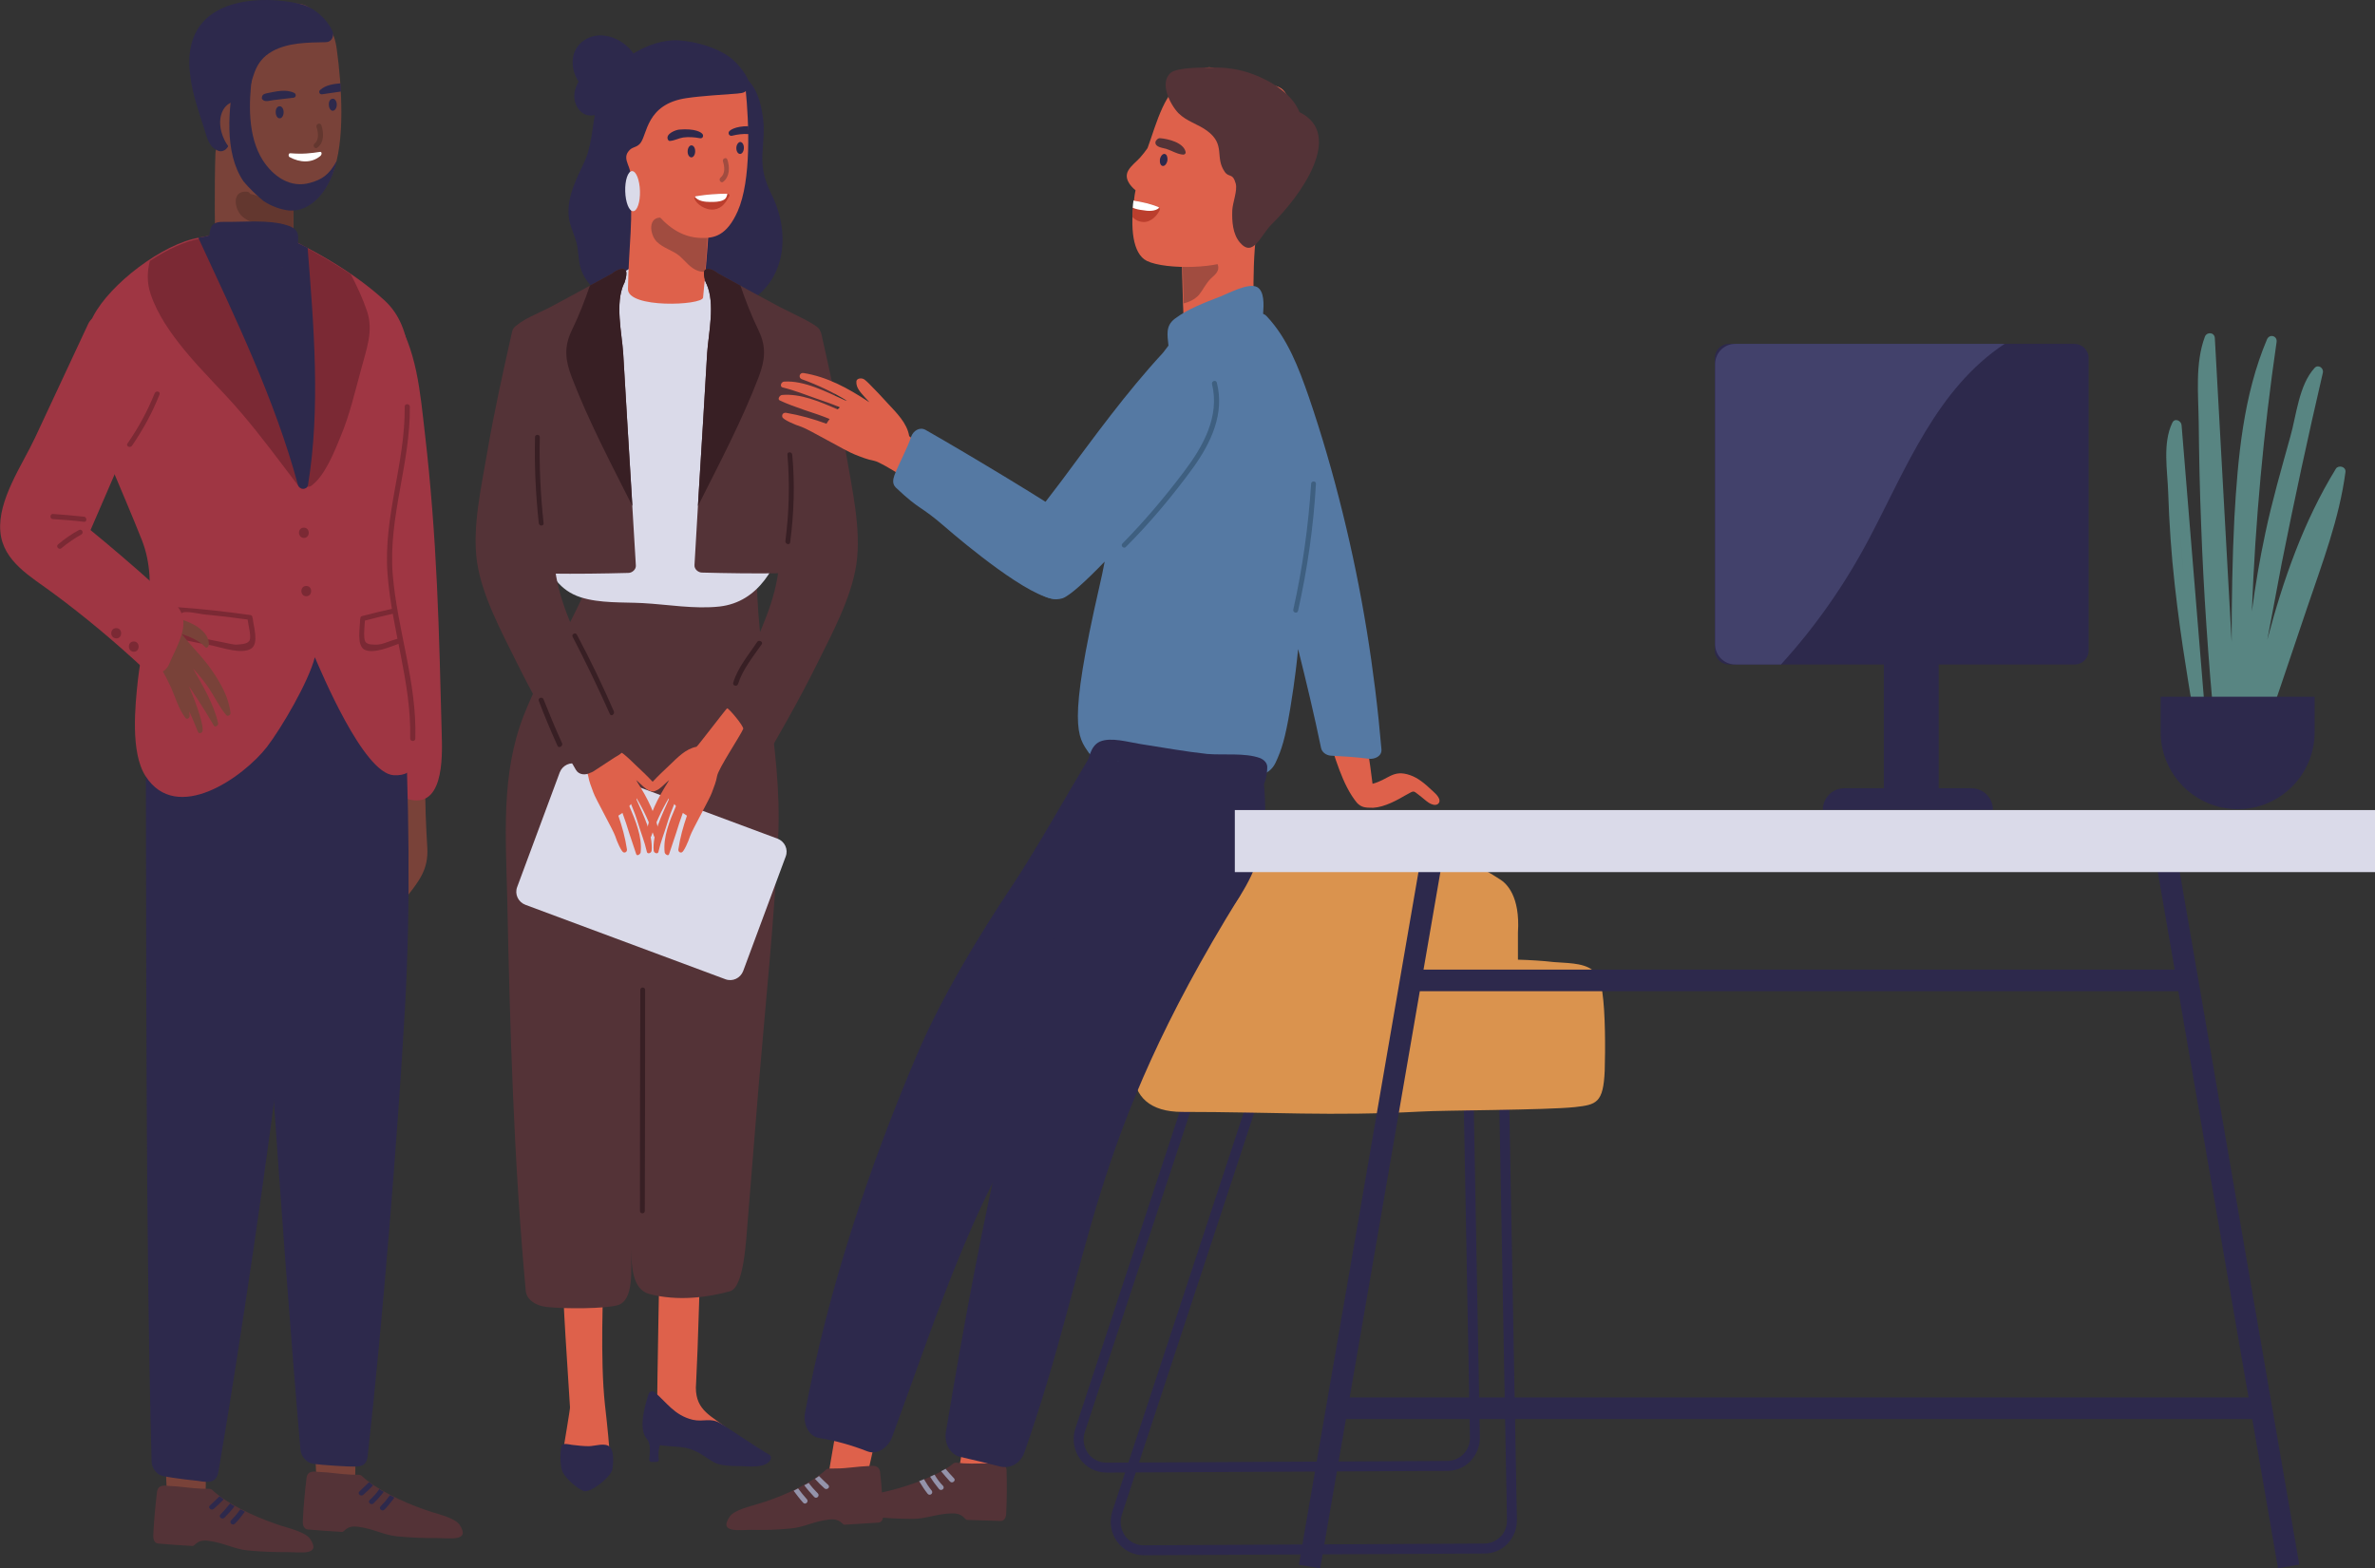 <?xml version="1.0" encoding="utf-8"?>
<!-- Generator: Adobe Illustrator 27.1.0, SVG Export Plug-In . SVG Version: 6.00 Build 0)  -->










<svg version="1.1" id="Layer_1" xmlns="http://www.w3.org/2000/svg" xmlns:xlink="http://www.w3.org/1999/xlink" x="0px" y="0px" viewBox="0 0 692.5 457.4" style="enable-background:new 0 0 692.5 457.4;" xml:space="preserve">
<rect x="0" y="0" width="692.5" height="457.4" fill="#333333" stroke="none"/>
<style type="text/css">
	.st0{fill:#DE614B;}
	.st1{fill:#2D294C;}
	.st2{fill:#543337;}
	.st3{fill:#DADAE9;}
	.st4{fill:#A14C40;}
	.st5{fill:#BB3E2D;}
	.st6{fill:#FFFFFF;}
	.st7{fill:#DA934E;}
	.st8{fill:#9493AA;}
	.st9{fill:#588582;}
	.st10{fill:#5579A3;}
	.st11{fill:#3E5F80;}
	.st12{fill:#381F24;}
	.st13{fill:#42416B;}
	.st14{fill:#794239;}
	.st15{fill:#9F3643;}
	.st16{fill:#7B2934;}
	.st17{fill:#63372F;}
</style>
<switch>
	
	<g>
		<path class="st0" d="M191.6,410.1c0-3.9,0.7-45.2,0.9-50.2c0-0.7,0.5-0.9,1-0.9c0.1-0.3,0.4-0.5,0.7-0.5c2.7-0.6,9.2-2.9,9.9,1.7
			c0.4,2.8-0.7,35.6-1.1,42.5c0,0.7-0.1,1.4-0.1,2c0,6.9,4.8,8.3,9.2,12c1.2,1,0.1,3-1.4,2.1c-0.6-0.4-1.2-0.7-1.8-1.1
			c-0.5,0.3-1.2,0.4-1.8-0.1c-0.5-0.4-0.9-0.7-1.4-1c-0.4,0.5-1.2,0.7-1.9,0.4c-3.3-1.4-7.8-3.6-10.2-6.8
			C192.4,410.3,191.6,410.2,191.6,410.1z"/>
		<path class="st1" d="M186.9,46.7c-0.6-1.2-1.7-1.9-2.8-2.1c-0.7-1-1.8-1.6-3-1.7c1.5-7.5,0.7-14.5,8-19.3c4.6-3,0.4-10.5-4.4-7.5
			c-4.3,2.8-7.7,6.3-9.6,11.1c-2.6,6.5-1.8,13.6-4.7,20c-2.3,5-5,9.9-4.6,15.6c0.2,3.3,2.1,6.1,2.6,9.4c0.4,2.8,0.3,5,1.5,7.6
			c3.9,8.2,14.7,9.8,19.5,1.4C195.5,71.1,191.8,56.5,186.9,46.7z"/>
		<path class="st1" d="M225.1,57c-2-4.1-3-7.3-2.8-11.9c0.2-3.9,0.7-7.4,0.1-11.3c-0.9-6-2.9-11.2-8.9-13.3
			c-5.3-1.9-7.5,6.4-2.3,8.4c4.1,1.5,2.7,11.8,2.5,15c-0.2,2.8-0.3,5.3,0,7.9c-1.3,0.3-2.5,1.2-3,3c-0.2,0.6-0.3,1.2-0.4,1.8
			c-0.1,0.2-0.3,0.4-0.4,0.6c-1.8,3.2-2.6,6.2-2.9,9.8c0,0.4,0,0.8,0.1,1.2c-1.5,1.7-3.6,2.9-4.5,5.1c-1.8,4.3-0.1,10.5,4.3,12.4
			c1,0.4,1.9,0.6,2.8,0.7c0,0,0,0.1,0,0.1c0.6,3,4.1,3.7,6.4,2.6C229,83.4,230.8,68.6,225.1,57z"/>
		<path class="st1" d="M224.5,424.4c-5.1-3-10.9-7.1-14.5-9.3c-2.9-1.7-4.8-0.3-8-1c-5.4-1.3-7.6-5.1-11.3-8.2
			c-0.3-0.2-1.3-0.2-1.6,0.7c-1,3.3-3.1,10-0.5,13.1c0.3,0.3,0.4,0.6,0.6,1c0.5,1.5,0.2,3.6,0.1,5c0,0.4,0.4,0.8,0.7,0.7
			c0.5,0,0.9,0,1.4,0c0.4,0,0.8-0.4,0.7-0.7c-0.2-1.5-0.1-2.9,0.3-4.2c3.2,0.5,6.3,0.3,8.8,1.1c3.3,1.2,4.2,2.3,6.8,3.8
			c2,1.2,5.7,1.2,7.9,1.2c2.3,0.1,7.5,0.7,8.8-1.9C224.8,425.4,224.9,424.7,224.5,424.4z"/>
		<path class="st0" d="M164.2,423.1c1.6,0.5,10.1-1.2,11.5-0.6c0.6,0,2,1.1,2,1c0-1.1-0.5-6.8-1.3-13.7c-1.5-13.6-0.4-34-0.6-37.6
			c0-0.7-0.5-0.9-1-0.9c-0.1-0.3-0.4-0.5-0.7-0.5c-2.7-0.6-9.2-2.9-9.9,1.7c-0.4,2.8,1.6,31.1,2,38
			C166.3,410.6,164.3,422.5,164.2,423.1z"/>
		<path class="st1" d="M177.9,422.1c-1.3-1.5-4.5-0.3-6.2-0.3c-1.7,0-3.3-0.2-5-0.4c-0.6-0.1-2.2-0.5-2.8,0
			c-0.5,0.4-0.9,6.2,0.3,8.2c1,1.8,4,4.5,6,5.3c1.8,0.7,8.2-4.2,8.4-6.6C178.8,426.8,179.1,423.5,177.9,422.1z"/>
		<path class="st2" d="M218.1,355.1c1-12.8,2.1-25.5,3.1-38.3c2-24.2,4.6-48.4,5.7-72.7c1.3-27.1-6.9-53.4-6.2-80.4
			c0-0.4,0-0.7-0.1-1c0-0.5,0-1.1,0-1.6c0-2.6-1.5-4.2-4-4.7c-11.1-2.5-23.3-6.8-34.7-6.5c-1.2,0-2.4,0.4-3.3,1.2
			c-2.2-0.3-4.6,0.9-4.8,3.8c-0.4,4.1-0.7,8.1-1.1,12.2c-5.3,14.5-14.4,27.2-20,41.6c-6.7,17.1-5.2,35.4-4.8,53.5
			c0.8,38.1,1.9,76.3,5.4,114.3c0.2,2.3,2.5,4.3,6.2,4.7c5.5,0.6,16.8,0.5,20.5-0.5c5-1.3,4-10.7,4-16.3c0.2,4.9,0.3,11.6,5.3,13
			c8.3,2.2,17.1,1,23.6-0.8C216.9,375.3,217.5,362.5,218.1,355.1z"/>
		<path class="st2" d="M207.8,214.1c4.8-8.8,8.1-17.1,11.1-23.6c4.3-9.6,8.5-18.9,8.4-29.6c-0.1-11.2-1.8-22.3-3.3-33.3
			c-0.4-2.8,2.7-4.3,4.5-3.3c0.6-1,1.8-1.5,3-1.4c0-0.5,0-1,0.1-1.5c0.1-3.3,4.7-4,5.7-0.8c1.6,5.4-1-10.9-3.4-21.7
			c-0.8-3.6,4.8-5.2,5.6-1.5c2.6,11.6,5.2,23.2,7.2,34.9c1.7,10.2,4.5,22,3,32.3c-1.5,9.9-7.1,20.2-11.5,29.1
			c-5.3,10.7-11.3,21.1-17.3,31.4c-0.9,1.6-2.9,1.6-4.2,0.9c-0.3-0.1-0.6-0.2-0.9-0.4c-0.2-0.1-5.9-3.9-6.1-4
			C205.6,219.3,205.7,217.8,207.8,214.1z"/>
		<path class="st3" d="M231.8,95.6c-4.2-4.9-11.1-6.9-16.9-9.3c-6-2.6-12.3-6.2-18.6-7.8c-1.4-0.3-2.7-0.4-4-0.3
			c-1.4-1.8-3.9-2.7-6.5-1.2c-7,4.2-13.9,8.4-20.9,12.6c-5,3-9.3,6.3-10.7,12.3c-1.3,5.8-0.4,12.4-0.2,18.3
			c0.3,8.3,0.7,16.6,1.7,24.8c1.2,10.3,1.7,25.4,13.6,29.2c5.6,1.8,12.3,1.4,18.1,1.7c7.3,0.4,15.1,1.8,22.4,1
			c11.5-1.3,17-11.9,19.6-22.1c3.5-13.9,5.3-28.9,6.2-43.2C236.1,105.9,235.6,100.1,231.8,95.6z"/>
		<path class="st0" d="M204.3,51.8c-4.7-1.8-9.5-3.5-14.3-5c-0.4-0.1-0.8-0.2-1.2-0.2c-2.6-0.4-5.6,1.4-5.2,4.8
			c1.2,12.7-0.3,20.1-0.5,32.9c-0.1,5.7,21.6,4.8,21.9,2.5c0.9-8.7,1.9-21.5,2.2-30.3C207.2,54.6,206.3,52.5,204.3,51.8z"/>
		<path class="st4" d="M198.2,74.7c-2-1.7-4.8-2.3-6.7-4.2c-2.1-2.1-2.7-7.5,1.6-7c0.5,0.1,0.9,0.3,1.1,0.7c1.9,0.2,4.3,1.9,5.8,3.1
			c0.3-0.2,0.6-0.3,0.9-0.3c1.7,0.1,3.7,1,5.4,2.3c-0.2,3.3-0.4,6.7-0.7,10c-0.8,0-1.6-0.1-2.3-0.4
			C201.2,78.1,199.9,76.2,198.2,74.7z"/>
		<path class="st0" d="M214.6,18.8c-0.7,0.2-1.4,0.3-2.1,0.4c-6,0.7-14.1,1.4-19.8,4.5c-4,4.8-10.1,5.3-15,3.2
			c-0.9,7.9,1.9,16.1,5,24.7c0.8,2.3,5.4,6.5,8.2,10c3.2,4,7.5,7.7,13.6,7.8c3.7,0.1,7.4-0.6,10.6-7.8c4-9.1,3.3-25.7,2.3-35.7
			C217.2,23.1,216.1,20.8,214.6,18.8z"/>
		<path class="st1" d="M214.7,43.2c0,1,0.5,1.7,1.1,1.7c0.6,0,1.1-0.8,1.1-1.8c0-1-0.5-1.7-1.1-1.7
			C215.2,41.5,214.7,42.3,214.7,43.2z"/>
		<path class="st1" d="M200.5,44.2c0,1,0.5,1.7,1.1,1.7c0.6,0,1.1-0.8,1.1-1.8c0-1-0.5-1.7-1.1-1.7C201,42.4,200.5,43.2,200.5,44.2z
			"/>
		<path class="st4" d="M210.1,51.8c1.4-1.1,1.2-3.2,0.7-4.7c-0.3-0.9,1.1-1.4,1.3-0.5c0.7,2.1,0.7,4.9-1.2,6.4
			C210.2,53.6,209.4,52.4,210.1,51.8z"/>
		<path class="st5" d="M203.1,57.2c2.9-0.5,5.8-0.7,8.8-0.7c0.8,0,0.9,0.5,0.7,0.8c-0.9,1.6-2,3.5-4.4,3.8c-2.6,0.3-5.1-1.6-5.7-3.1
			C202.3,57.6,202.6,57.3,203.1,57.2z"/>
		<path class="st6" d="M211.9,56.5c-2.9,0-5.8,0.2-8.8,0.7c-0.2,0-0.4,0.1-0.5,0.2c1,1.3,3,1.5,4.5,1.5c1.2,0,2.6,0,3.7-0.5
			c0.9-0.4,1.1-1,1.3-1.9C212,56.6,212,56.5,211.9,56.5z"/>
		<path class="st0" d="M417.3,230.3c-1.8-1.7-3.8-3.4-6.1-4.2c-5.1-1.8-6.3,1.3-11,2.5c-0.8-6.7-1.9-13.3-3-20
			c-0.6-4.1-1.3-8.9-6.5-6.5c-5.4,2.5-5.4,7-3.7,12c2.2,6.3,4.3,14.8,8.7,20.1c1.3,1.3,2.3,1.4,4.7,1.4c3.4-0.2,7.1-2.3,9.5-3.7
			c2.8-1.5,1.9-1.4,4.5,0.5c0.9,0.7,1.9,1.7,2.9,2.1c0.7,0.3,1.8,0.5,2.3-0.4C420.3,232.7,418,231,417.3,230.3z"/>
		<path class="st0" d="M241.3,432.4c-0.1,0.5,10.4,3.2,10.5,2.8c0.8-3.8,4.9-21.4,5.7-26.3c0.1-0.7-0.3-1-0.8-1
			c-0.1-0.3-0.3-0.5-0.6-0.7c-2.6-1.2-8.4-4.9-10-0.5C244.8,410.6,241.7,428.5,241.3,432.4z"/>
		<path class="st0" d="M279.1,432.4c-0.1,0.5,10.4,3.2,10.5,2.8c0.8-3.8,4.9-21.4,5.7-26.3c0.1-0.7-0.3-1-0.8-1
			c-0.1-0.3-0.3-0.5-0.6-0.7c-2.6-1.2-8.4-4.9-10-0.5C282.6,410.6,279.5,428.5,279.1,432.4z"/>
		<g>
			<path class="st1" d="M333.5,453.6c-3.1,0-5.9-1.4-7.8-4c-1.8-2.5-2.3-5.7-1.4-8.7l40.9-124.2l2.8,0.9l-40.9,124.2
				c-0.7,2.1-0.3,4.3,0.9,6.1c1.3,1.8,3.3,2.8,5.4,2.8c0,0,99.3-0.5,99.3-0.5c1.8,0,3.5-0.7,4.8-2c1.3-1.3,1.9-3,1.9-4.8l-2.3-124.7
				l2.9-0.1l2.3,124.7c0,2.6-0.9,5-2.7,6.9c-1.8,1.9-4.2,2.9-6.8,2.9L333.5,453.6C333.6,453.6,333.6,453.6,333.5,453.6z"/>
			<path class="st1" d="M322.7,429.5c-3.1,0-5.9-1.4-7.8-4c-1.8-2.5-2.3-5.7-1.4-8.7l40.9-124.2l2.8,0.9l-40.9,124.2
				c-0.7,2.1-0.3,4.3,0.9,6.1c1.3,1.8,3.3,2.8,5.4,2.8c0,0,99.3-0.5,99.3-0.5c1.8,0,3.5-0.7,4.8-2c1.3-1.3,1.9-3,1.9-4.8l-2.3-124.7
				l2.9-0.1l2.3,124.7c0,2.6-0.9,5-2.7,6.9c-1.8,1.9-4.2,2.9-6.8,2.9L322.7,429.5C322.7,429.5,322.7,429.5,322.7,429.5z"/>
			<path class="st7" d="M330.4,312.6c0.4,7.3,4.9,11.7,14.3,11.7c26.4,0,43.2,1.3,69.6-0.1c6.6-0.4,36.3-0.4,44.9-1.3
				c6.3-0.7,8.3-1.2,8.7-10.6c0.2-6.3,0.2-16.9-0.7-23c-0.4-2.5-1-5-2.9-6.4c-2.8-2.2-8.1-2-11.2-2.3c-3.5-0.4-7-0.6-10.5-0.7
				c0-3.2,0-6,0-7.9c0.7-10.7-3.4-14.4-5.2-15.5c-23-15-49.2-16.6-76-12.5c-6.1,0.9-12.2,2.1-18.1,4.8c-4.1,1.9-10.1,4.3-11.9,10.9
				C329.2,267.2,329.8,301.7,330.4,312.6z"/>
		</g>
		<path class="st3" d="M226.7,244.6l-58.3-21.7c-2.1-0.8-4.4,0.3-5.2,2.4l-12.4,33.4c-0.8,2.1,0.3,4.4,2.4,5.2l58.3,21.7
			c2.1,0.8,4.4-0.3,5.2-2.4l12.4-33.4C229.9,247.7,228.8,245.4,226.7,244.6z"/>
		<path class="st2" d="M219,446.2c4.2,0.1,7.4,0,11.5-0.4c3.9-0.3,6.7-2.1,11.2-2.6c3.5-0.4,3.8,1.6,4.6,1.5
			c3.2-0.2,6.5-0.4,9.7-0.6c0.2,0,1.7,0,1.5-2.6c-0.2-4.1-0.4-8.2-0.9-12.3c-0.4-2-2.2-1.7-3.5-1.6c-3,0.1-6.2,0.7-9.3,0.7
			c-3.7,0.1-1.8-0.3-4.7,1.8c-4.9,3.7-12.4,6.9-18.3,8.6c-1.9,0.6-6.7,1.7-8,3.6C209.4,447.2,215.5,446.2,219,446.2z"/>
		<path class="st8" d="M235.8,432.5c-0.4,0.2-0.8,0.5-1.3,0.7c0.9,1.2,1.9,2.3,2.9,3.4c0.7,0.7,1.7-0.3,1.1-1
			C237.5,434.6,236.6,433.6,235.8,432.5z M231.4,434.8c0.9,1.2,1.8,2.4,2.8,3.5c0.6,0.7,1.7-0.3,1.1-1c-0.9-1-1.8-2.1-2.6-3.2
			C232.3,434.3,231.9,434.6,231.4,434.8z M238.8,430.5c-0.4,0.3-0.8,0.6-1.2,0.8c0.9,1,1.8,1.9,2.8,2.8c0.7,0.6,1.8-0.3,1.1-1
			C240.6,432.3,239.7,431.4,238.8,430.5z"/>
		<path class="st2" d="M254.6,442.4c4.2,0.4,7.4,0.6,11.5,0.6c4,0,6.9-1.5,11.4-1.6c3.5-0.1,3.7,1.9,4.5,1.9
			c3.2,0.1,6.5,0.2,9.7,0.3c0.2,0,1.7,0.1,1.7-2.5c0.2-4.1,0.2-8.2,0.1-12.3c-0.2-2.1-2-1.8-3.3-1.9c-3-0.2-6.2,0.1-9.3-0.1
			c-3.7-0.3-1.8-0.5-4.8,1.4c-5.2,3.2-12.9,5.8-19,7.1c-1.9,0.4-6.9,1.2-8.3,2.9C245,442.6,251.1,442,254.6,442.4z"/>
		<path class="st8" d="M272.5,430.1c-0.4,0.2-0.9,0.4-1.3,0.6c0.8,1.3,1.7,2.5,2.6,3.6c0.6,0.7,1.8-0.1,1.2-0.9
			C274,432.4,273.2,431.3,272.5,430.1z M268,432c0.8,1.3,1.6,2.6,2.5,3.7c0.6,0.7,1.7-0.1,1.2-0.9c-0.9-1.1-1.6-2.2-2.3-3.4
			C268.9,431.7,268.4,431.8,268,432z M275.7,428.4c-0.4,0.2-0.8,0.5-1.3,0.7c0.8,1,1.7,2,2.6,3c0.6,0.7,1.8-0.2,1.2-0.9
			C277.3,430.3,276.5,429.3,275.7,428.4z"/>
		<polygon class="st1" points="640.3,289.1 637,282.8 410.7,282.8 410.7,289.1 		"/>
		<polygon class="st1" points="660.7,413.9 656.7,407.6 390.5,407.6 390.5,413.9 		"/>
		
			<rect x="646" y="240.8" transform="matrix(0.985 -0.17 0.17 0.985 -50.036 115.595)" class="st1" width="6.3" height="217.7"/>
		
			<rect x="291.7" y="346.5" transform="matrix(0.17 -0.985 0.985 0.17 -12.168 684.799)" class="st1" width="217.7" height="6.3"/>
		<path class="st1" d="M604.9,193.8H504.1c-2.2,0-4.1-1.8-4.1-4.1v-85.3c0-2.2,1.8-4.1,4.1-4.1h100.8c2.2,0,4.1,1.8,4.1,4.1v85.3
			C609,192,607.2,193.8,604.9,193.8z"/>
		
			<rect x="549.3" y="180.7" transform="matrix(-1 -1.224647e-16 1.224647e-16 -1 1114.586 414.448)" class="st1" width="16" height="53"/>
		<path class="st1" d="M537.8,229.9h37c3.5,0,6.3,2.8,6.3,6.3h-49.6C531.5,232.7,534.3,229.9,537.8,229.9z"/>
		<path class="st9" d="M681.1,136.7c-9.5,15.5-15.4,32.5-20,49.9c1.4-7.4,2.8-14.9,4.2-22.3c3.7-18.6,7.7-37.1,12-55.6
			c0.3-1.4-1.4-2.5-2.4-1.4c-4.6,5-5.3,13.8-7.1,20.1c-2.6,9.4-5.3,18.7-7.3,28.2c-1.6,7.5-2.9,15.1-3.9,22.7
			c1-26.3,3.4-52.4,7.2-78.5c0.3-1.9-2.1-2.5-2.8-0.8c-6.9,16.3-8.5,34.5-9.5,52c-0.6,12-0.8,24.1-0.8,36.2
			c-1.6-29.5-3.3-59.1-4.9-88.6c-0.1-1.7-2.3-1.9-2.9-0.4c-2.9,7.8-1.9,16.8-1.8,25c0.1,9.9,0.3,19.7,0.7,29.6
			c0.7,19.7,2.1,39.4,3.9,59.1c0.1,0.9,0.8,1.3,1.5,1.4c0.2,2,0.4,3.9,0.6,5.9c0.1,1.1,1.1,1.5,1.9,1.3c0.1,1.7,0.2,3.5,0.3,5.2
			c0.1,1.9,3,1.9,2.9,0c-0.2-3.6-0.4-7.3-0.6-10.9c0.1,0.2,0.3,0.4,0.6,0.6c0.1,1.2,0.2,2.4,0.3,3.6c0.1,1,1,1.5,1.8,1.4
			c-0.1,0.2-0.1,0.4-0.2,0.6c-0.6,1.8,2.2,2.6,2.8,0.8c5.1-14.8,10.1-29.7,15.1-44.5c4.4-13,9.4-26,11.2-39.7
			C684,136,681.8,135.6,681.1,136.7z M652.2,213.5c-0.1,0.1-0.1,0.2-0.2,0.3c0-0.5-0.1-1-0.1-1.5c0.4,0,0.8-0.1,1-0.4
			c0,0.1,0,0.2,0,0.2C652.8,212.6,652.5,213.1,652.2,213.5z M656,217.1c0-1.2,0-2.3,0-3.5c0.4,0.2,0.8,0.2,1.2,0.1
			C656.7,214.8,656.3,216,656,217.1z"/>
		<path class="st9" d="M645.1,215.4c-0.8-1.8-1.5-3.7-2-5.7c-2.3-28.6-4.7-57.1-7-85.7c-0.1-1.3-2-2.2-2.7-0.7
			c-2.9,6-1.4,14-1.2,20.4c0.3,9,0.9,17.9,1.9,26.8c0.9,8.1,2,16.2,3.3,24.2c0.8,5,1.5,10.2,2.8,15.2c0.4,4.5,0.7,8.9,1.1,13.4
			c0.2,1.9,3.1,1.9,2.9,0c-0.2-1.9-0.3-3.8-0.5-5.7C644.6,217.6,645.6,216.6,645.1,215.4z M635.7,155.9c0.3,3.9,0.6,7.9,1,11.8
			C636.3,163.8,636,159.9,635.7,155.9z"/>
		<path class="st1" d="M652.5,236c-12.4,0-22.5-10.1-22.5-22.5v-10.3h44.9v10.3C674.9,225.9,664.9,236,652.5,236z"/>
		<path class="st0" d="M347.3,67.6c4.4-1.6,8.8-3.1,13.3-4.5c0.4-0.1,0.8-0.2,1.1-0.2c2.4-0.3,5.1,1.6,4.6,5.1
			c-1.5,12.7-0.4,25.4-0.7,38.3c-0.1,5.8-19.8,0.3-19.9-2c-0.6-8.8-1.1-23.2-1.1-32.1C344.6,70.3,345.6,68.2,347.3,67.6z"/>
		<path class="st4" d="M352.5,75.8c1.5-0.1,3,0.8,2.7,2.7c-0.3,1.3-1.4,2-2.2,2.8c-1.4,1.4-2.2,3.2-3.4,4.7
			c-1.3,1.4-2.9,2.1-4.5,2.5c-0.1-3.5-0.2-8.8-0.3-12C344.2,76.4,347.2,76.3,352.5,75.8z"/>
		<path class="st0" d="M331.1,55.5c-1.7-1.4-3.4-3.6-2.1-5.8c0.8-1.4,2.3-2.5,3.4-3.7c0.8-0.9,1.5-1.8,2.2-2.8
			c1.4-3.8,2.5-7.8,4.4-11.9c3.1-6.6,6.2-7.9,10.7-10.5c4.1-3.4,7.1,1.5,12.3,3.2c4.4,1.5,11-0.9,13.1,3.6
			c6.3,13.4,0.3,26.9-7.4,38.7c-1.3,2.1-5.2,6.6-7.3,8.6c-3.8,3.5-20.5,3.9-26,1.2c-4.2-2.1-4.9-9.8-3.7-18.1
			C330.8,57.2,330.9,56.3,331.1,55.5z"/>
		<path class="st0" d="M355.2,53.9c0.1-1,0.1-2.2,0.2-3.3c2.1-0.8,4.5-0.2,6,1.7c1.9,2.4,1.6,5.8,0,8.3c-1,1.6-4,5.4-6.2,3.6
			c-0.4-0.4-0.7-0.8-0.8-1.3C354.7,59.9,355,56.9,355.2,53.9z"/>
		<path class="st1" d="M338.2,46.5c-0.1,1,0.2,1.8,0.8,1.9c0.6,0.1,1.2-0.6,1.4-1.6c0.1-1-0.2-1.8-0.8-1.9
			C339,44.8,338.4,45.5,338.2,46.5z"/>
		<path class="st2" d="M338.2,40.3c2.5,0.2,6.9,1.3,7.5,4c0.1,0.4-0.2,0.8-0.7,0.8c-1.7-0.1-3.4-1.2-5-1.7c-1.1-0.3-3.2-0.5-3.1-1.9
			C336.9,41.1,337.5,40.3,338.2,40.3z"/>
		<path class="st1" d="M366.8,213.3c-0.7-6.4-9.6-7.3-11.4-2.5c-0.3,0.4-0.6,0.8-0.9,1.3c-0.1,0.1-0.1,0.2-0.2,0.3
			c-2.1-2.7-6.3-4-9-1c-2.7,3.1-5.3,6.2-7.9,9.4c-0.3-0.2-0.6-0.4-0.9-0.5c0.5-0.7,1-1.4,1.5-2.1c4.4-6-3.9-21.9-8.2-16
			c-11.4,15.6-23.7,39.6-34.4,55.7c-10.2,15.3-20.6,32.5-27.9,49.4c-14.2,33.3-26.2,69.3-32.8,104.9c-0.5,2.8,0.8,6.6,4.1,7.2
			c4.9,0.8,9.5,2.1,14.1,3.9c3.1,1.2,6.2-1.4,7.2-4.1c13.9-37.7,24.7-73.3,48.3-105.7c11.4-15.6,42.7-35.7,53.1-52.1
			C371.9,245.1,369,232.8,366.8,213.3z"/>
		<path class="st1" d="M351.9,246.3c-2.7,3.8-5.1,7.7-7.3,11.6c-2.3-1.5-5.6-1.6-7.6,0.8c-2.1-3.9-8.5-4.3-10.7,1.1
			c-1.2,2.9-2.3,5.9-3.4,8.8c1-5.3,2.1-10.7,3-16c1.3-7.3-9-10.2-11.2-3.1c-17.9,58.2-27.6,100.1-38.9,168.2c-0.5,3,1,6.4,4.1,7.2
			c3.9,0.9,7.8,1.8,11.6,2.8c3.2,0.8,6.1-1,7.2-4.1c20.3-57.9,17.9-89.7,62.7-162.1C365.2,255.6,355.5,241.3,351.9,246.3z"/>
		<path class="st5" d="M332.4,64.6c2.5,0.7,4.6-1.1,5.7-3.2c0.2-0.4,0-0.9-0.4-1.1c-2.3-0.9-4.6-1.4-7.1-1.8
			c-0.2,1.6-0.4,3.2-0.4,4.8C330.8,63.9,331.5,64.4,332.4,64.6z"/>
		<path class="st6" d="M333.2,61.3c1.5,0.3,3.7,0.4,4.8-0.7c-0.1-0.1-0.2-0.2-0.4-0.3c-2.3-0.9-4.6-1.4-7.1-1.8
			c-0.1,0.7-0.2,1.4-0.2,2.1C331.2,61,332.3,61.2,333.2,61.3z"/>
		<path class="st10" d="M391.5,149.6c-2.8-11.4-6.1-22.8-9.9-33.9c-2.9-8.3-6.1-16.9-12.2-23.4c-0.3-0.3-0.6-0.6-1-0.7
			c0,0-0.1-0.1-0.1-0.1c0.2-2.7,0.4-6.6-1.8-7.8c-2.5-1.3-8.4,1.9-10.7,2.8c-4.4,1.7-9.5,3.6-13.3,6.5c-2.7,2.1-2.1,4.7-1.8,7.8
			c-0.5,0.7-1.1,1.4-1.6,2.1c-10.8,11.7-20.2,24.7-29.7,37.5c-4.7,6.3-10.1,12.6-13.8,19.6c-2.1,4-1.5,6,2,8.8
			c3.2,2.5,7.6,7.2,12.2,5.7c2.1-0.7,6.9-5.1,12.3-10.7c-0.5,2.6-1,5-1.5,7.1c-9.4,41-6.4,43.9-3.1,48.7c0.9,1.3,2.2,1.3,3.3,1.5
			c0.6,0.1,22.5,4.4,32.8,4.5c7.2,0.1,15.4,3.2,18.4-3.3c1.7-3.7,2.7-6.7,4.2-15.6c0.3-2.1,1.4-8,2.3-17.4
			c2.4,9.6,4.7,19.2,6.7,28.9c0.3,1.3,1.6,2.1,2.8,2.2c3.7,0.2,7.4,0.4,11.1,0.9c1.7,0.2,3.9-0.7,3.7-2.8
			C400.8,195.2,397.1,172.2,391.5,149.6z"/>
		<path class="st11" d="M383.7,141.1c0.1-0.9-1.4-0.9-1.4,0c-0.8,12.3-2.5,24.6-5.2,36.7c-0.2,0.9,1.2,1.3,1.4,0.3
			C381.2,166,383,153.6,383.7,141.1z"/>
		<path class="st11" d="M354.8,111.6c-0.2-0.9-1.6-0.5-1.4,0.4c2.3,9.5-2.6,18.2-8.2,25.6c-5.5,7.3-11.5,14.4-17.9,20.9
			c-0.7,0.7,0.4,1.7,1,1c7.1-7.1,13.7-15,19.6-23.1C353.2,129,357.1,120.6,354.8,111.6z"/>
		<path class="st2" d="M378.9,32.7c-2.1-5.3-8.3-9.1-13.4-11c-3.9-1.5-8-2.1-12.2-2c-2.3,0-9.9-0.1-11.9,1.5
			c-3.5,2.9-0.2,9.3,2.2,11.8c2.4,2.4,5.7,3.2,8.3,5.1c5.6,4.1,2.2,7.7,5.2,12c1.2,1.8,2.3,0.2,3.2,3.4c0.6,2-0.9,5.6-1,7.9
			c-0.1,3.1,0.1,6.8,2.2,9.3c3.9,4.6,6-2,9.3-5.3C379.3,57.1,392.1,39.2,378.9,32.7z"/>
		<path class="st1" d="M212.7,16.6c-4-2.8-9.5-4.4-14.4-4.8c-4.9-0.4-9.9,1.5-13.6,3.8c-3.2-4.7-10.4-7.3-15.1-3.3
			c-3.5,3-3.2,8-0.9,11.5c-1.2,2.1-1.7,4.5-0.8,6.6c1.4,3.3,4.1,3.8,6.5,2.9c0,6.7,2.9,13.7,6.6,19.1c0.7,1,2.3,0.7,2.7-0.4
			c0.9-2.9-2.4-5.3-0.5-7.8c1.1-1.5,2.2-1,3.4-2.3c2.2-2.4,1.6-11.6,13.7-13.3c4-0.6,10.6-1,14.6-1.3c2.1-0.2,2.7-0.3,3.4-2.3
			C219.1,23.2,215,18.2,212.7,16.6z"/>
		<path class="st1" d="M204.9,39.2c-0.3-0.6-2.2-1.8-6.9-1.4c-1,0.1-3.9,1.2-3.3,2.8c0.1,0.3,0.4,0.6,0.7,0.5c1.3-0.1,2.5-0.8,3.8-1
			c1.6-0.2,3.2-0.1,4.8,0.2C204.8,40.5,205.2,39.8,204.9,39.2z"/>
		<path class="st1" d="M218.2,36.8c-3.9,0-5.5,1.2-5.7,1.7c-0.2,0.6,0.2,1.2,0.9,1.1c1.6-0.4,3.2-0.6,4.8-0.5c0.1,0,0.1,0,0.2,0
			C218.3,38.4,218.2,37.6,218.2,36.8z"/>
		<path class="st3" d="M186.6,55.7c0.1,3.2-0.8,5.9-2,5.9c-1.2,0-2.2-2.6-2.3-5.8c-0.1-3.2,0.8-5.9,2-5.9
			C185.5,49.9,186.5,52.5,186.6,55.7z"/>
		<path class="st0" d="M183.5,243.1c-0.6-2-1.3-4.1-2-6c-0.4,0.3-0.8,0.5-1.2,0.8c1.1,3.2,2,6.4,2.5,9.8c0.1,0.6-0.4,1.1-1,0.9
			c-0.6-0.2-1.9-3.1-2.4-4.7c-0.6-1.8-5.8-11-6.4-12.8c-0.6-1.7-1.2-3-1.5-4.8c-0.4-2.2-6.7-11.6-7.6-13.7c-0.3-0.7,4.3-6.2,4.7-6
			c0.1-0.1,8.7,11.2,8.9,11.2c3.2,0.6,5.6,3.2,7.8,5.3c1.6,1.5,3.3,3.1,4.8,4.7c0.7,0.7,1.3,1.2,1.2,2.3c-0.1,0.4-0.3,0.7-0.8,0.7
			c-1.6,0-2.6-1.1-3.8-2.2c-0.4-0.4-0.8-0.7-1.2-1.1c0.1,0.1,0.2,0.3,0.2,0.4c3.1,4.9,5.7,9.8,6.5,15.6c0.1,1-1.2,1.3-1.5,0.4
			c-1.3-3.9-3-7.6-5.1-11.1c0,0.1,0,0.1,0,0.2c0,0.1,0,0.2,0,0.2c2,4.6,4.8,10,4.4,14.9c-0.1,0.8-1.3,1.1-1.4,0.3
			c-0.7-3.1-1.7-5.4-2.5-8.1c-0.6-2-1.3-3.9-2.1-5.8c-0.2,0.2-0.3,0.4-0.5,0.6c1.8,4.2,3.8,9,3.3,13.5c-0.1,0.6-1.1,1.2-1.3,0.5
			C185,247.5,184.1,245,183.5,243.1z"/>
		<path class="st0" d="M197.1,243.1c0.6-2,1.3-4.1,2-6c0.4,0.3,0.8,0.5,1.2,0.8c-1.1,3.2-2,6.4-2.5,9.8c-0.1,0.6,0.4,1.1,1,0.9
			c0.6-0.2,1.9-3.1,2.4-4.7c0.6-1.8,5.8-11,6.4-12.8c0.6-1.7,1.2-3,1.5-4.8c0.4-2.2,6.7-11.6,7.6-13.7c0.3-0.7-4.3-6.2-4.7-6
			c-0.1-0.1-8.7,11.2-8.9,11.2c-3.2,0.6-5.6,3.2-7.8,5.3c-1.6,1.5-3.3,3.1-4.8,4.7c-0.7,0.7-1.3,1.2-1.2,2.3
			c0.1,0.4,0.3,0.7,0.8,0.7c1.6,0,2.6-1.1,3.8-2.2c0.4-0.4,0.8-0.7,1.2-1.1c-0.1,0.1-0.2,0.3-0.2,0.4c-3.1,4.9-5.7,9.8-6.5,15.6
			c-0.1,1,1.2,1.3,1.5,0.4c1.3-3.9,3-7.6,5.1-11.1c0,0.1,0,0.1,0,0.2c0,0.1,0,0.2,0,0.2c-2,4.6-4.8,10-4.4,14.9
			c0.1,0.8,1.3,1.1,1.4,0.3c0.7-3.1,1.7-5.4,2.5-8.1c0.6-2,1.3-3.9,2.1-5.8c0.2,0.2,0.3,0.4,0.5,0.6c-1.8,4.2-3.8,9-3.3,13.5
			c0.1,0.6,1.1,1.2,1.3,0.5C195.6,247.5,196.5,245,197.1,243.1z"/>
		<path class="st1" d="M367.4,221.1c-4.4-1.6-10.7-0.8-15.4-1.2c-6.5-0.7-13-1.9-19.5-2.9c-3.3-0.5-8.6-2.1-11.8-0.7
			c-2.9,1.3-3.3,5.3-4.1,8c-1.2,3.6,4.5,5.1,5.6,1.5c0.8-2.6,2.2-3.5,3.9-3.7c-0.6,1.5-0.1,3.2,1.9,3.6c5.8,1.2,11.7,2.1,17.6,2.8
			c2.8,0.3,5.7,0.4,8.5,0.7c2.9,0.4,5.3,1.8,8,2.4c5.1,1.1,7.3-2.7,7.4-7.7C369.6,222.6,368.6,221.6,367.4,221.1z"/>
		<path class="st2" d="M182.9,123.1c-0.4-6.7-0.8-13.4-1.2-20.2c-0.4-5.8-2.4-14.4,0.2-20.1c0.2-0.1,1.2-3.2,0.5-4
			c-1-1.2-3.7,0.7-3.8,0.9c-6,3.3-12,6.6-18,9.8c-3.2,1.7-9.3,4-10.7,6.3c-1.5,2.5-1.1,11.4-1.2,15.7c-0.2,6.6-0.2,13.3-0.1,19.9
			c0.1,6.6,0.4,13.3,0.8,19.9c0.2,3.8-0.8,11.1,1.8,14.3c2,2.4,6.6,1.6,9.3,1.7c7.6,0.1,15.1,0,22.7-0.2c1.1,0,2.3-1,2.2-2.2
			C184.6,150.9,183.7,137,182.9,123.1z"/>
		<path class="st2" d="M205,123.1c0.4-6.7,0.8-13.4,1.2-20.2c0.4-5.8,2.4-14.4-0.2-20.1c-0.2-0.1-1.2-3.2-0.5-4
			c1-1.2,3.7,0.7,3.8,0.9c6,3.3,12,6.6,18,9.8c3.2,1.7,11.5,5.3,11.7,6.8c0.3,2.9,0.1,10.8,0.2,15.1c0.2,6.6,0.2,13.3,0.1,19.9
			c-0.1,6.6-0.4,13.3-0.8,19.9c-0.2,3.8,0.8,11.1-1.8,14.3c-2,2.4-6.6,1.6-9.3,1.7c-7.6,0.1-15.1,0-22.7-0.2c-1.1,0-2.3-1-2.2-2.2
			C203.3,151,204.1,137.1,205,123.1z"/>
		<path class="st0" d="M234.6,119.6c2.4,0.8,4.9,1.6,7.3,2.6c-0.3,0.5-0.7,0.9-0.9,1.4c-3.8-1.4-7.7-2.5-11.8-3.2
			c-0.7-0.1-1.3,0.4-1.1,1.2c0.2,0.8,3.7,2.3,5.6,2.9c2.1,0.7,13.2,7.2,15.4,8c2,0.8,3.7,1.5,5.8,1.9c2.6,0.5,13.9,8.3,16.3,9.4
			c0.8,0.4,7.6-5.1,7.3-5.6c0.1-0.2-13.3-10.8-13.4-11c-0.6-3.8-3.7-6.8-6.2-9.5c-1.8-2-3.7-4-5.6-5.9c-0.9-0.8-1.4-1.6-2.7-1.4
			c-0.5,0.1-0.9,0.4-0.9,0.9c-0.1,1.9,1.3,3.2,2.5,4.6c0.4,0.5,0.9,0.9,1.3,1.4c-0.2-0.1-0.3-0.2-0.5-0.3
			c-5.8-3.8-11.8-7.1-18.7-8.2c-1.2-0.2-1.6,1.4-0.5,1.8c4.7,1.7,9.1,3.8,13.2,6.3c-0.1,0-0.1,0-0.2-0.1c-0.1,0-0.2,0-0.3,0
			c-5.5-2.5-12-5.9-17.9-5.5c-0.9,0.1-1.3,1.5-0.4,1.7c3.7,0.9,6.5,2.1,9.7,3.2c2.3,0.8,4.7,1.6,7,2.6c-0.2,0.2-0.5,0.4-0.7,0.6
			c-5-2.2-10.8-4.7-16.2-4.2c-0.7,0.1-1.4,1.3-0.6,1.6C229.2,117.7,232.3,118.8,234.6,119.6z"/>
		<path class="st10" d="M312.5,151.4c-5.4-4-30.3-19-42.6-26c-1.8-1-3.6,0.3-4.2,1.9c-1.1,3.4-3.6,7.9-4.9,11.3
			c-0.4,1.2-0.7,2.5,0.4,3.6c7.4,7,6.8,4.9,14.5,11.6c5.3,4.6,24.7,20.8,32.1,20.9c2.1,0-10.2-12.5-11.6-14.2c0,0,0,0,0-0.1
			c1.9-0.1,3.4-2.2,2.5-4.1c0.5,0.3,1,0.7,1.4,1c3,2.1,6.6-1.6,3.9-4.3c-0.5-0.5-0.9-0.9-1.4-1.4c0,0,0.1,0,0.1-0.1
			c1.9,1.4,3.8,2.7,5.7,4.1C311.6,157.9,315.6,153.6,312.5,151.4z"/>
		<path class="st2" d="M181,213.5c-4.8-8.8-8.1-17.1-11.1-23.6c-4.3-9.6-8.5-18.9-8.4-29.6c0.1-11.2,1.8-22.3,3.3-33.3
			c0.4-2.8-2.7-4.3-4.5-3.3c-0.6-1-1.8-1.5-3-1.4c0-0.5,0-1-0.1-1.5c-0.1-3.3-4.7-4-5.7-0.8c-1.6,5.4,1-10.9,3.4-21.7
			c0.8-3.6-4.8-5.2-5.6-1.5c-2.6,11.6-5.2,23.2-7.2,34.9c-1.7,10.2-4.5,22-3,32.3c1.5,9.9,7.1,20.2,11.5,29.1
			c5.3,10.7,11.3,21.1,17.3,31.4c0.9,1.6,2.9,1.6,4.2,0.9c0.3-0.1,0.6-0.2,0.9-0.4c0.2-0.1,5.9-3.9,6.1-4
			C183.2,218.8,183,217.3,181,213.5z"/>
		<path class="st12" d="M182.9,123.1c-0.4-6.7-0.8-13.4-1.2-20.2c-0.4-5.8-2.4-14.4,0.2-20.1c0.2-0.1,1.2-3.2,0.5-4
			c-1-1.2-3.7,0.7-3.8,0.9c-2.2,1.2-4.4,2.4-6.6,3.6c-1.5,4.4-3.2,8.8-5.3,13.1c-2.3,4.8-1.9,8.6,0,13.6
			c4.9,12.8,11.5,25.3,17.7,37.6C183.9,139.4,183.4,131.2,182.9,123.1z"/>
		<path class="st12" d="M205,123.1c0.4-6.7,0.8-13.4,1.2-20.2c0.4-5.8,2.4-14.4-0.2-20.1c-0.2-0.1-1.2-3.2-0.5-4
			c1-1.2,3.7,0.7,3.8,0.9c2.2,1.2,4.4,2.4,6.6,3.6c1.5,4.4,3.2,8.8,5.3,13.1c2.3,4.8,1.9,8.6,0,13.6c-4.9,12.8-11.5,25.3-17.7,37.6
			C204,139.4,204.5,131.3,205,123.1z"/>
		<path class="st12" d="M157.4,127.5c0-0.9-1.4-0.9-1.4,0c-0.2,8.4,0.2,16.7,1.1,25.1c0.1,0.9,1.5,0.9,1.4,0
			C157.6,144.2,157.2,135.9,157.4,127.5z"/>
		<path class="st12" d="M231,132.6c-0.1-0.9-1.5-0.9-1.4,0c0.7,8.4,0.5,16.8-0.6,25.2c-0.1,0.9,1.3,1.3,1.4,0.4
			C231.5,149.7,231.8,141.1,231,132.6z"/>
		<path class="st12" d="M179,207.5c-3.3-7.6-6.9-15.1-10.8-22.4c-0.4-0.8-1.7-0.1-1.2,0.7c3.8,7.3,7.4,14.8,10.8,22.4
			C178.1,209.1,179.3,208.4,179,207.5z"/>
		<path class="st12" d="M163.9,216.8c-1.9-4.2-3.7-8.5-5.4-12.8c-0.3-0.9-1.7-0.5-1.4,0.4c1.7,4.5,3.5,8.8,5.5,13.2
			C163,218.3,164.2,217.6,163.9,216.8z"/>
		<path class="st12" d="M220.8,187.2c-2.5,3.8-5.7,7.5-7,11.9c-0.3,0.9,1.1,1.3,1.4,0.4c1.3-4.2,4.4-8,6.9-11.6
			C222.6,187.2,221.3,186.5,220.8,187.2z"/>
		<path class="st12" d="M186.7,288.7c-0.1,21.5-0.1,43-0.1,64.5c0,0.9,1.4,0.9,1.4,0c0.1-21.5,0.1-43,0.1-64.5
			C188.1,287.8,186.7,287.8,186.7,288.7z"/>
		
			<rect x="360" y="236.2" transform="matrix(-1 -1.224647e-16 1.224647e-16 -1 1052.547 490.562)" class="st3" width="332.5" height="18.1"/>
		<path class="st13" d="M506,100.3c-3.3,0-5.9,2.6-5.9,5.9v81.7c0,3.3,2.6,5.9,5.9,5.9h13.3c10.1-11.1,18.7-23.4,25.8-36.9
			c10.7-20.3,19.6-43.5,39.4-56.6H506z"/>
		<g>
			<path class="st14" d="M116.6,228.5c0.1-0.7,1.3-0.7,1.4,0c0.1,0.7,0.3,1.3,0.4,2c0.1-0.7,0.1-1.4,0.1-2c0-0.8,1.3-1,1.5-0.2
				c0-0.1,0-0.3,0-0.5c0-0.3,0.2-0.6,0.5-0.7c0-0.1,0-0.1,0-0.2c0-0.6,0.7-0.9,1.1-0.6c0.4,0.3,0.7,0.7,0.9,1.1c0-0.1,0-0.1,0-0.2
				c0-0.9,1.5-0.9,1.5,0c-0.1,6.8,0.2,13.5,0.6,20.2c0.3,6-2.2,9.3-5.8,13.9c-0.5,0.6-1.3,0.4-1.4-0.4
				C116.6,250.3,114.8,239.2,116.6,228.5z"/>
			<path class="st15" d="M106.9,95.8c-3.2-4.7,4.5-9.1,7.7-4.4c7,10.2,7.9,23.1,9.3,35.1c1.7,14.6,2.8,29.3,3.5,44
				c0.7,14.5,1,29.1,1.4,43.6c0.2,6.8,0.7,23.3-11.2,18.5c-1.8-0.7-3.3-2.2-3.2-4.3c0.2-5.4,0.3-10.8,0.4-16.1
				c-1-0.7-1.7-1.8-1.8-3.3c-2.3-26.1-2.9-52.3-1.9-78.6c0.1-2.7,1.9-4.1,3.8-4.2c-0.1-0.4-0.1-0.9-0.2-1.3
				C113.6,114.8,112.7,104.3,106.9,95.8z"/>
			<path class="st14" d="M59.8,438.9c0,0.5-11,1.3-11,0.9c-0.1-4-1-22.3-0.9-27.4c0-0.7,0.5-1,0.9-0.9c0.1-0.3,0.4-0.5,0.7-0.6
				c2.8-0.7,9.3-3.4,10.1,1.3C60.3,416.3,60.1,434.9,59.8,438.9z"/>
			<path class="st1" d="M52.3,202.1c5.7,0,8.3-4.8,7.9-9.3c6.8-6,15.3-9,25.1-10c1-0.1,1.9-0.3,2.8-0.7c0.1,0.3,0.1,0.6,0.1,1
				c-0.2,38.1-0.9,76.3-5.3,114.1c-4.3,37.3-12.9,95.1-19.2,132c-0.6,3.3-2.6,3.3-6.1,2.7c-0.1,0-6.8-0.7-10.1-1.4
				c-1.9-0.4-3.3-2.4-3.3-4.3c-1.8-67.1-1.5-154.8-1.7-222C45.6,205.7,49.5,205.3,52.3,202.1z"/>
			<path class="st2" d="M84,452.7c-4.3,0-7.5-0.1-11.8-0.5c-4-0.4-6.8-2.2-11.4-2.8c-3.5-0.5-3.9,1.6-4.7,1.5
				c-3.3-0.2-6.6-0.4-9.9-0.7c-0.2,0-1.7-0.1-1.5-2.7c0.2-4.2,0.6-8.4,1.1-12.5c0.4-2.1,2.3-1.7,3.6-1.6c3.1,0.1,6.3,0.7,9.5,0.8
				c3.7,0.1,1.9-0.3,4.8,1.9c5,3.8,12.6,7.1,18.6,9c1.9,0.6,6.8,1.8,8.1,3.7C93.8,453.8,87.6,452.7,84,452.7z"/>
			<path class="st1" d="M64.3,441.7c-0.7,0.7,0.4,1.6,1.1,1c1.1-1.1,2.1-2.2,3-3.4c-0.4-0.2-0.9-0.5-1.3-0.8
				C66.2,439.6,65.3,440.7,64.3,441.7z M70.1,440.2c-0.8,1.1-1.7,2.2-2.7,3.2c-0.7,0.7,0.4,1.7,1.1,1c1.1-1.1,2-2.3,2.9-3.5
				C71,440.7,70.6,440.4,70.1,440.2z M61.2,439.1c-0.7,0.6,0.4,1.6,1.1,1c1-0.9,2-1.8,2.9-2.8c-0.4-0.3-0.8-0.6-1.2-0.9
				C63.1,437.3,62.2,438.2,61.2,439.1z"/>
			<path class="st14" d="M103.4,434.8c0,0.5-11,1.3-11,0.9c-0.1-4-1-22.3-0.9-27.4c0-0.7,0.5-1,0.9-0.9c0.1-0.3,0.4-0.5,0.7-0.6
				c2.8-0.7,9.3-3.4,10.1,1.3C103.9,412.2,103.7,430.8,103.4,434.8z"/>
			<path class="st2" d="M127.6,448.6c-4.3,0-7.5-0.1-11.8-0.5c-4-0.4-6.8-2.2-11.4-2.8c-3.5-0.5-3.9,1.6-4.7,1.5
				c-3.3-0.2-6.6-0.4-9.9-0.7c-0.2,0-1.7-0.1-1.5-2.7c0.2-4.2,0.6-8.4,1.1-12.5c0.4-2.1,2.3-1.7,3.6-1.6c3.1,0.1,6.3,0.7,9.5,0.8
				c3.7,0.1,1.9-0.3,4.8,1.9c5,3.8,12.6,7.1,18.6,9c1.9,0.6,6.8,1.8,8.1,3.7C137.3,449.7,131.1,448.6,127.6,448.6z"/>
			<path class="st1" d="M107.8,437.5c-0.7,0.7,0.4,1.6,1.1,1c1.1-1.1,2.1-2.2,3-3.4c-0.4-0.2-0.9-0.5-1.3-0.8
				C109.8,435.5,108.9,436.5,107.8,437.5z M113.7,436.1c-0.8,1.1-1.7,2.2-2.7,3.2c-0.7,0.7,0.4,1.7,1.1,1c1.1-1.1,2-2.3,2.9-3.5
				C114.6,436.5,114.1,436.3,113.7,436.1z M104.8,435c-0.7,0.6,0.4,1.6,1.1,1c1-0.9,2-1.8,2.9-2.8c-0.4-0.3-0.8-0.6-1.2-0.9
				C106.7,433.2,105.7,434.1,104.8,435z"/>
			<path class="st1" d="M73.9,194c-0.2-1.6-0.3-3.2-0.5-4.8c-0.3-3.2,2.3-4.8,4.7-4.6c0-0.2,0-0.5,0-0.7c-0.1-3.6,4.2-5.7,6.9-4.4
				c1.3-2,3.6-3,6.2-3.6c0.8-1.1,1.8-1.9,3-2.5c0.1,0.2,0.1,0.3,0.2,0.5c4,7.7,11.2,14,13.9,22.3c1.6,4.8,5.7,6.5,9.5,6.1
				c1.4,30.4,2,60.9,0.3,91.3c-2.1,37.5-6.7,93.8-10.9,131.1c-0.4,3.4-2.7,3.1-5.9,3c-0.1,0-6.9-0.3-10.1-0.8
				c-1.9-0.3-3.4-2.2-3.6-4.1c-5.9-68.6-11.5-156.2-15.7-224.9C71.8,196,72.7,194.7,73.9,194z"/>
			<path class="st15" d="M41.4,157.6c-11.2-28.3-23-48.2-14.3-65.2c4.9-9.6,20.5-21.4,31-23.1c9.3-1.5,6.5-5.3,16.9-2.4
				c1.1-0.5,2.4-0.6,3.7,0c11.7,5.4,23.9,12,33.4,20.7c9,8.2,7.7,22.4,6.5,33.4c-1.7,14.8-5.7,29.1-5.2,44.1
				c0.5,16.1,5.9,37.1,7.6,53.1c0.2,1.9,1.1,8.3-6.2,7.9c-8.9-0.5-21.4-30.8-23-34.4c-1.8,7.1-9.7,20.6-14,26.2
				c-6.8,8.7-26.3,22.7-35.4,8.4c-4.4-6.9-3-20.5-2.2-27.9C41.7,185.2,46.5,170.7,41.4,157.6z"/>
			<path class="st16" d="M58.8,69.2c0.8,1.5,1.6,3,2.4,4.5l8.9,16c0.5,0.8,0.1,1.6-0.5,1.9c0.8,1.7,1.5,3.3,2.3,4.8
				c3.5,6.7,6.6,13.6,9.5,20.6c0.4,1.1-0.2,1.9-1,2.1c0.2,0.4,0.5,0.8,0.8,1.2c1.3,2,2.5,4.1,3.6,6.3c0.4,0.6,0.8,1.3,1.1,2
				c0.1,0.2,0.2,0.4,0.3,0.5c0.4,0.8,1.6,3.8,2.7,5.5c0.3-0.5,0.6-1.1,0.9-1.6c-0.6-0.2-1-0.7-0.9-1.3c0.1-0.4,0.1-0.9,0.2-1.3
				c2.3-16.1,0.7-32.3-1-48.4c-0.1-0.6,0.3-1,0.7-1.3c-0.3-1.4-0.5-2.8-0.7-4.1c-0.2-0.7-0.3-1.4-0.5-2.1c-0.2-0.5,0-1,0.3-1.3
				c0-0.6,0-1.1,0-1.7c4.9,2.6,9.8,5.4,14.4,8.5c1.8,3.5,3.5,7.1,4.7,10.7c2,5.9-0.2,11.2-1.7,17c-1.8,6.5-3.3,13.2-5.9,19.4
				c-1.8,4.4-4.7,11.9-8.8,14.7c-0.4,0.2-0.8,0.2-1.2,0.1c-0.5,0.7-1.5,1-2.1,0.2c-5.5-7.2-10.9-14.6-16.8-21.5
				c-5.4-6.4-11.5-12.1-16.8-18.6c-4-4.9-7.8-10.3-9.8-16.3c-1.1-3.3-1-6.5-0.2-9.6c5-3.3,10.3-5.8,14.7-6.5
				C58.4,69.3,58.6,69.3,58.8,69.2z"/>
			<path class="st1" d="M58.1,69.3c9.3-1.5,6.5-5.3,16.9-2.4c1.1-0.5,2.4-0.6,3.7,0c3.6,1.7,7.3,3.5,11,5.4
				c1.8,22.7,3.8,46.9,0.1,69.2c-0.3,1.5-2.5,1.3-2.9,0c-6.8-25.1-18.2-48.6-29.1-72.2C58,69.4,58.1,69.3,58.1,69.3z"/>
			<path class="st14" d="M65.9,40.4c5-1.5,9.9-2.8,14.9-4.1c0.4-0.1,0.9-0.1,1.3-0.1c2.6-0.2,5.6,1.8,5,5.3
				c-2.2,12.8-1.1,20.5-1.9,33.5c-0.4,5.8-22.3,4.9-22.3,2.6c-0.3-8.9-0.4-23.5-0.1-32.5C62.8,43,63.9,40.9,65.9,40.4z"/>
			<path class="st17" d="M77.6,67c-2.1-1.6-5-2.1-7-3.9c-2.3-2.1-3.1-7.5,1.3-7.2c0.5,0,0.9,0.3,1.1,0.7c1.9,0.2,4.5,1.7,6.1,2.8
				c0.3-0.2,0.6-0.4,0.9-0.4c1.8,0,3.8,0.8,5.6,2.1c-0.1,3.4-0.1,6.8-0.2,10.2c-0.8,0.1-1.6,0-2.4-0.3C80.8,70.3,79.4,68.4,77.6,67z
				"/>
			<path class="st14" d="M63.1,8.3c3-4.1,8.9-5.1,13.6-5.7c5.5-0.7,11.2-3.5,14.6,0.7c4.1,3.5,6.2,5.6,6.9,11.1
				c1.4,10.2,2.6,27-1.3,36.4c-3,7.4-7.8,10.2-11.5,10.3c-6.3,0.1-11.1-4.4-14.5-8.4c-2.9-3.5-6.4-8.9-7.3-11.2
				C58.3,28.3,54.1,20.4,63.1,8.3z"/>
			<path class="st1" d="M95.9,30.6c0,1,0.6,1.8,1.2,1.7s1.1-0.8,1.1-1.8c0-1-0.6-1.8-1.2-1.7C96.3,28.8,95.8,29.6,95.9,30.6z"/>
			<path class="st1" d="M80.4,32.8c0,1,0.6,1.8,1.2,1.7c0.6,0,1.1-0.8,1.1-1.8c0-1-0.6-1.8-1.2-1.7C80.8,31,80.3,31.9,80.4,32.8z"/>
			<path class="st17" d="M91.7,41.9c1.4-1.1,1.1-3.3,0.6-4.8c-0.3-0.9,1-1.5,1.4-0.6c0.7,2.1,0.9,5-1.1,6.5
				C91.9,43.7,91,42.5,91.7,41.9z"/>
			<path class="st1" d="M77.4,27.3c0.1,0,0.4-0.1,0.4-0.1c2.6-0.5,5.5-1.3,8-0.1c0.6,0.3,0.6,1.3-0.2,1.4c-2,0.2-4,0.5-5.9,0.7
				c-1,0.1-2.4,0.7-3.2-0.2C76.3,28.9,76.1,27.6,77.4,27.3z"/>
			<path class="st1" d="M99.3,24.3c0.1,0.8,0.1,1.6,0.1,2.4c-1.8,0.3-3.7,0.5-5.5,0.8c-0.8,0.1-1.1-0.9-0.5-1.3
				C95,24.8,97.1,24.5,99.3,24.3z"/>
			<path class="st1" d="M62.1,3.9C68.8-0.7,80-0.7,87.7,1.2c5,1.2,8.8,6.1,9.4,8.4c0.2,1.2-0.5,2.7-2.1,2.7
				c-5.2,0.1-10.9,0.1-15.5,2.6c-5.8,3.2-5.5,8.2-7.6,13.4c-0.1,0.4-0.4,0.6-0.6,1c-1.8,4.4-2.4,4.4-3.2,8.4c-0.4,2-0.7,4.2-2.2,5.8
				c-0.5,0.5-1.5,0.8-2.2,0.5c-2.9-1.1-3.3-3.9-4.2-6.6c-1.6-5-3.4-10-4-15.2C54.5,15.2,55.8,8.1,62.1,3.9z"/>
			<path class="st14" d="M65.1,32c0.9-1.6,2.7-2.7,4.9-2.6c2.4,0.1,3.6,1.6,4.7,3.1c1.8,2.5-2,4.3-4.4,2.9c-0.1,0.4-0.2,0.8-0.1,1.1
				c0.2,1.6,0.9,3,1.9,4.3c2.1,2.7-3.2,4.9-5.3,2.2C64.5,40,63.2,35.4,65.1,32z"/>
			<path class="st1" d="M71,52.9c-5.8-8.5-4.3-21.6-2.6-30.9c0.2-1.3,1.7-1.3,2.4-0.5c0.8-1.1,2.9-0.9,2.7,0.7
				c-1,7.9-1.3,17.5,3.1,24.5c3.1,4.8,8.1,8.3,13.9,6.6c3.4-1,5.4-2.2,7.7-6.4c-0.3,1.5-0.8,2.9-1.3,4.2c-3,7.4-7.8,10.2-11.5,10.3
				c-0.4,0-0.7,0-1.1,0c-2.5-0.3-5.1-1.2-7.5-2.8C74.6,56.8,72.6,54.8,71,52.9z"/>
			<path class="st6" d="M84.7,44.7c3.6,0.3,6,0,8.6-0.4c0.6-0.1,0.6,0.8,0.1,1.2c-2.5,2.1-5.9,2-9,0.3C84,45.5,84.1,44.6,84.7,44.7z
				"/>
			<path class="st16" d="M51.1,185.5c0.8,1.1,2.5,1.2,3.7,1.4c2.4,0.5,4.8,1,7.2,1.4c2.8,0.6,8.4,2.6,11.2,0.9
				c2.4-1.5,0.7-6.5,0.5-8.8c0-0.1-0.1-0.2-0.1-0.3c0-0.3-0.1-0.6-0.5-0.7c-7.1-1-14.1-1.8-21.3-2.3c-0.3,0-0.7,0.2-0.7,0.5
				C50.6,179.8,49.7,183.6,51.1,185.5z M53.2,178.7c1.1-0.6,5.1,0.4,6.3,0.5c4.3,0.4,8.5,0.9,12.7,1.5c0.2,1.6,1.1,4.9,0.6,6
				c-0.5,1.2-2.6,1.2-3.6,1.3c-1.3,0.1-2.7-0.4-3.9-0.6c-2.2-0.4-4.3-0.9-6.5-1.3c-1.9-0.4-4.5-0.4-5.9-1.8
				C51.9,183.5,51.3,179.7,53.2,178.7z"/>
			<path class="st16" d="M105,180.7c0-0.1,0-0.2,0.1-0.3c-0.1-0.3,0.1-0.6,0.4-0.7c3.2-0.8,6.3-1.6,9.5-2.3c0.1,0.5,0.2,1,0.4,1.4
				c-3,0.7-6,1.4-9,2.2c-0.1,1.6-0.5,5,0.1,6.1c0.6,1.1,2.7,0.9,3.7,0.9c1.3-0.1,2.6-0.7,3.8-1.1c0.8-0.3,1.7-0.5,2.5-0.8
				c0,0.5,0.1,1,0.2,1.5c-2.8,1-7.7,3.2-10.4,1.9C103.9,188.2,105,183,105,180.7z"/>
			<path class="st1" d="M60.9,70.2c0.3-4.2,0.6-5.6,4.7-5.5c5.6,0.1,12.7-0.7,18.1,1c5.9,1.8,1.3,5.6,4.3,9.6c1.1,1.4-0.8,3.2-2,2.2
				c0,0.7,0,1.3-0.1,2c-0.1,1.7-2.7,1.8-3,0.2c-0.1-0.6-0.2-1.1-0.3-1.7c-0.2,0.1-0.4,0.1-0.7,0.1c-0.1,1-1.3,1.6-2.1,1.3
				c-0.1,0.8-1.1,1.3-1.9,1.2c-0.3,1.2-2.5,1.4-3-0.1c0-0.1-0.1-0.3-0.1-0.4c-1.8,0.5-3.7,1.1-5.5,1c-0.3,0-0.6,0-0.8-0.1
				c-0.3,0.1-0.7,0.1-1.1-0.1c-0.4,0.6-1.2,0.8-1.9,0.3C61.9,78.5,60.6,74.6,60.9,70.2z"/>
			<path class="st14" d="M49.9,200.6c-1.7-3.8-3.8-7.4-6.2-10.8c-0.3-0.5,0-1,0.4-1.1c-0.2-0.7-0.3-1.3-0.3-2c0.1-1.5,0.3-5,1.6-6.2
				c-0.2-0.4,0.1-1.1,0.8-1.1c4.5,0.2,14.7,2.7,14.7,8.6c0,0.5-0.6,1.2-1,0.8c-1.8-2-4.4-3-6.9-3.9c2.8,3.7,6.3,6.9,8.9,10.8
				c2.5,3.7,4.8,7.7,5.3,12.2c0.1,0.6-0.8,1.2-1.2,0.7c-1.8-2-3.5-5.5-5.1-7.9c-1.4-2-2.9-3.9-4.6-5.7c2.8,5,6.1,10.4,7.3,16
				c0.1,0.6-0.9,1.2-1.2,0.7c-3-5.2-7.1-11.3-7.3-11.5c1.2,2.9,4,9.6,4,12.8c0,0.8-1.1,1.2-1.4,0.4c-0.8-2-1.6-3.9-2.5-5.9
				c0,0.4,0.1,0.9,0.1,1.3c0,0.7-0.9,1.2-1.3,0.5C52,206.6,51.2,203.5,49.9,200.6z"/>
			<path class="st15" d="M0.1,155c-0.8-9.2,6.4-19.4,10.1-27.3c5.2-11.1,10.3-22.1,15.5-33.2c2.4-5.1,10.7-2.2,8.3,3
				c-0.6,1.3-1.2,2.5-1.7,3.8c1.8-1.7,3.8-2.8,6.3-3.2c3.2-0.4,6.3,2.6,5,5.9c-0.1,0.3-0.3,0.6-0.4,0.9c1,0.8,1.7,1.9,1.7,3.2
				c0.5,0.9,0.7,2.1,0.1,3.5c-6.2,14.3-12.4,28.7-18.6,43c6.2,5.1,12.3,10.3,18.3,15.7c2.8,2.5,7.7,5.7,8.6,9.7
				c1,4.4-2.3,9.6-3.9,13.5c-1.3,3.4-5.2,3.7-7.6,1.4c-8.4-7.8-17.1-15.1-26.3-21.9C9.2,168.3,0.8,163.8,0.1,155z"/>
			<path class="st16" d="M88.6,153.9c1.9,0,1.9,3,0,3C86.7,156.8,86.7,153.9,88.6,153.9z"/>
			<path class="st16" d="M89.3,170.9c1.9,0,1.9,3,0,3C87.4,173.9,87.4,170.9,89.3,170.9z"/>
			<path class="st16" d="M39,187.1c1.9,0,1.9,3,0,3C37.1,190,37.1,187.1,39,187.1z"/>
			<path class="st16" d="M33.9,183.2c1.9,0,1.9,3,0,3C31.9,186.1,32,183.2,33.9,183.2z"/>
			<path class="st16" d="M118,118.6c0-1,1.5-0.9,1.5,0c0.2,16.5-6.3,32.2-5,48.8c1.3,16.1,7.1,31.6,6.6,48c0,1-1.5,0.9-1.5,0
				c0.4-16.3-5.4-31.8-6.6-48C111.7,150.8,118.2,135.1,118,118.6z"/>
			<path class="st16" d="M15.4,149.9c3.1,0.2,6.1,0.5,9.1,0.8c0.9,0.1,0.9,1.6,0,1.5c-3-0.4-6.1-0.6-9.1-0.8
				C14.5,151.4,14.5,149.9,15.4,149.9z"/>
			<path class="st16" d="M16.9,158.8c1.9-1.6,3.9-3,6.1-4.2c0.8-0.5,1.6,0.8,0.7,1.3c-2,1.1-4,2.5-5.8,4
				C17.2,160.5,16.2,159.4,16.9,158.8z"/>
			<path class="st16" d="M37.2,129.3c3.2-4.6,5.8-9.4,7.9-14.6c0.4-0.9,1.8-0.5,1.4,0.4c-2.1,5.3-4.8,10.2-8,14.9
				C37.9,130.8,36.6,130.1,37.2,129.3z"/>
		</g>
	</g>
</switch>

</svg>
